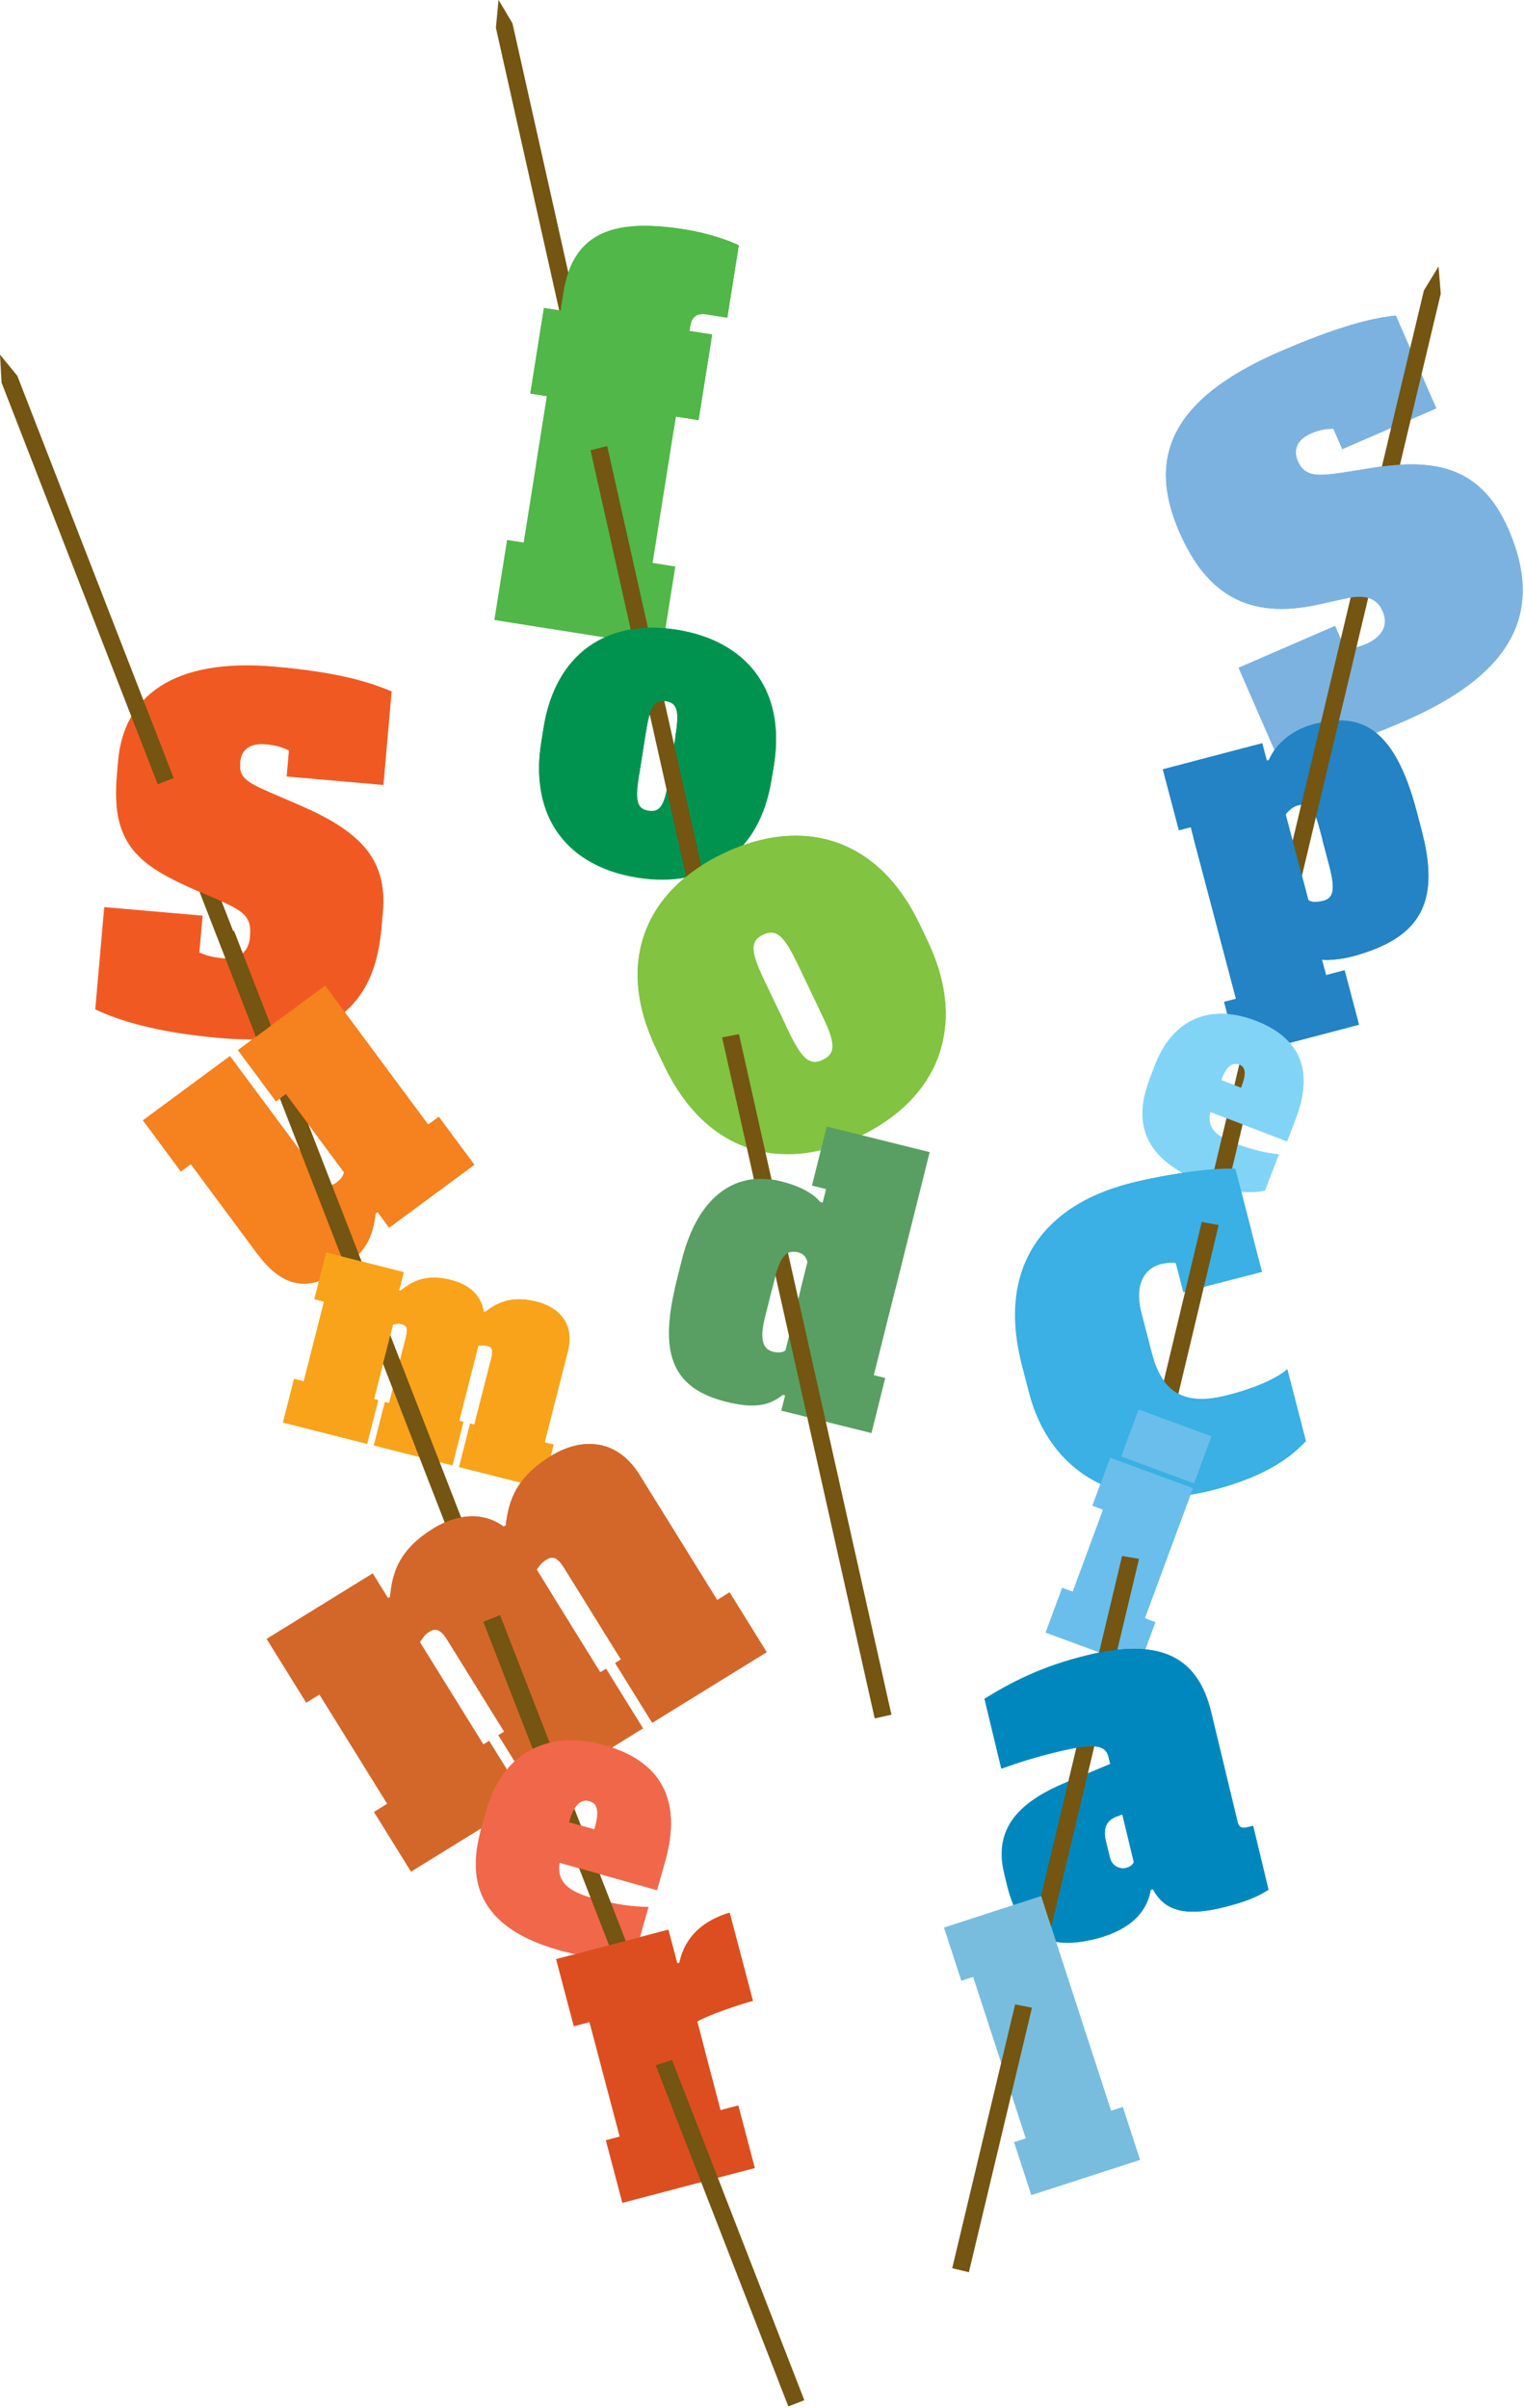 <?xml version="1.0" encoding="UTF-8" standalone="no"?>
<svg width="176px" height="278px" viewBox="0 0 176 278" version="1.1" xmlns="http://www.w3.org/2000/svg" xmlns:xlink="http://www.w3.org/1999/xlink">
    <!-- Generator: Sketch 43.2 (39069) - http://www.bohemiancoding.com/sketch -->
    <title>Summer food special</title>
    <desc>Created with Sketch.</desc>
    <defs>
        <polygon id="path-1" points="1.955 0.322 4.296 10.767 2.363 11.198 0.023 0.753"></polygon>
    </defs>
    <g id="Page-1" stroke="none" stroke-width="1" fill="none" fill-rule="evenodd">
        <g id="Artboard" transform="translate(-121, -175)">
            <g id="Summer-food-special" transform="translate(121, 175)">
                <g id="Summer" transform="translate(0, 40.599)">
                    <g id="Group-17" transform="translate(11, 36.086)">
                        <path d="M60.87,177.641 L76.176,173.622 L74.266,166.387 L72.215,166.926 L69.516,156.698 C70.861,155.918 74.347,154.736 75.947,154.316 L73.261,144.138 C70.386,145 68.125,146.767 67.461,149.929 L67.212,149.995 L66.184,146.103 L53.229,149.505 L55.27,157.238 L57.071,156.765 L60.561,169.987 L58.96,170.407 L60.87,177.641 Z" id="Fill-1" fill="#DC4E1F"></path>
                        <polygon id="Fill-3" points="61.367 161.2 65.214 154.284 70.632 157.228 65.933 166.384"></polygon>
                        <path d="M36.464,139.408 L49.773,131.193 L45.493,124.294 L44.825,124.707 L37.504,112.907 C37.929,112.316 38.031,112.056 38.556,111.732 C39.271,111.29 39.83,111.34 40.657,112.672 L47.21,123.235 L46.542,123.647 L50.822,130.545 L63.272,122.861 L58.992,115.962 L58.324,116.375 L50.974,104.528 C51.285,104.073 51.578,103.694 52.055,103.4 C52.771,102.958 53.33,103.008 54.156,104.34 L60.709,114.902 L60.041,115.315 L64.321,122.213 L77.535,114.058 L73.255,107.159 L71.824,108.043 L62.88,93.627 C60.193,89.297 56.085,89.267 52.555,91.445 C48.691,93.83 47.746,96.453 47.411,99.423 L47.173,99.571 C44.743,97.781 41.727,98.129 39.055,99.777 C35.192,102.162 34.294,104.756 34.055,107.667 L33.816,107.814 L32.045,104.96 L19.786,112.526 L24.362,119.901 L25.888,118.958 L33.71,131.567 L32.184,132.509 L36.464,139.408 Z" id="Fill-5" fill="#D3672A"></path>
                        <polygon id="Fill-7" points="41.355 109.949 45.202 103.033 50.62 105.977 45.922 115.132"></polygon>
                        <path d="M14.368,43.157 C25.787,44.154 32.156,40.602 33.028,30.65 L33.207,28.612 C33.759,22.318 30.34,19.18 23.453,16.223 L21.527,15.391 C17.616,13.72 16.566,13.266 16.729,11.408 L16.734,11.348 C16.86,9.909 17.781,9.083 19.704,9.251 C20.605,9.33 21.556,9.533 22.366,9.967 L22.103,12.964 L33.283,13.94 L34.229,3.149 C31.429,1.938 27.585,0.878 20.673,0.274 C9.073,-0.738 3.297,3.651 2.64,11.145 L2.498,12.764 C1.788,20.856 5.03,23.254 11.918,26.211 L13.843,27.043 C17.229,28.486 18.078,29.164 17.883,31.383 L17.878,31.443 C17.736,33.061 16.795,34.127 14.812,33.954 C13.249,33.817 12.609,33.52 12.023,33.288 L12.397,29.031 L1.037,28.04 L0.001,39.85 C3.256,41.403 7.936,42.596 14.368,43.157" id="Fill-9" fill="#F05A22"></path>
                        <polygon id="Fill-11" points="4.383 15.222 8.23 8.306 13.648 11.249 8.95 20.405"></polygon>
                        <path d="M28.681,69.699 C31.59,67.552 32.107,65.694 32.379,63.425 L32.609,63.255 L33.94,65.05 L43.778,57.789 L39.671,52.253 L38.446,53.157 L26.549,37.12 L16.481,44.551 L20.872,50.469 L22.02,49.622 L28.733,58.67 C28.607,59.059 28.452,59.41 27.916,59.805 C27.112,60.399 26.609,60.12 25.816,59.051 L15.562,45.229 L5.495,52.66 L9.885,58.578 L11.033,57.73 L18.653,68.001 C21.316,71.59 24.317,72.92 28.681,69.699" id="Fill-13" fill="#F5811F"></path>
                        <path d="M21.68,87.546 L31.394,90.007 L32.677,84.971 L32.19,84.848 L34.382,76.235 C34.844,76.167 35.01,76.098 35.394,76.195 C35.916,76.327 36.141,76.606 35.894,77.579 L33.931,85.289 L33.443,85.165 L32.161,90.201 L41.249,92.503 L42.531,87.467 L42.044,87.344 L44.246,78.696 C44.595,78.636 44.9,78.603 45.248,78.691 C45.77,78.823 45.996,79.102 45.748,80.075 L43.785,87.785 L43.297,87.662 L42.015,92.697 L51.66,95.141 L52.942,90.105 L51.898,89.84 L54.577,79.317 C55.382,76.156 53.568,74.255 50.991,73.602 C48.171,72.888 46.539,73.62 45.018,74.788 L44.844,74.744 C44.59,72.831 43.087,71.6 41.137,71.106 C38.317,70.392 36.719,71.133 35.269,72.318 L35.094,72.274 L35.625,70.19 L26.676,67.923 L25.305,73.307 L26.42,73.589 L24.076,82.792 L22.962,82.51 L21.68,87.546 Z" id="Fill-15" fill="#F9A31A"></path>
                    </g>
                    <polygon id="Fill-18" fill="#745511" points="25.12 67.424 30.076 80.168 31.875 79.33 27.026 66.863"></polygon>
                    <polygon id="Fill-19" fill="#745511" points="54.226 142.269 62.713 164.092 64.553 163.362 56.419 142.447"></polygon>
                    <path d="M64.571,184.561 C68.362,185.628 71.423,185.51 73.382,184.913 L74.897,179.556 C73.155,179.534 71.21,179.327 68.485,178.56 C65.602,177.749 64.318,176.708 64.615,174.453 L75.871,177.619 L76.807,174.31 C78.812,167.219 76.327,162.736 69.85,160.914 C62.939,158.97 57.989,162 56.162,168.46 L55.55,170.627 C53.723,177.087 55.803,182.095 64.571,184.561 L64.571,184.561 Z M65.754,169.67 C66.322,167.661 67.126,167.079 68.074,167.346 C68.983,167.601 69.256,168.444 68.688,170.453 L68.643,170.61 L65.721,169.788 L65.754,169.67 Z" id="Fill-20" fill="#F1674A"></path>
                    <polygon id="Fill-22" fill="#745511" points="0.012 0.359 0 0.364 0.18 3.577 91.042 237.227 92.888 236.513 1.997 2.786"></polygon>
                    <g id="Group-58" transform="translate(13.161, 46.861)">
                        <polygon id="Fill-26" points="58.352 134.387 61.234 141.798 59.388 142.512 56.506 135.101"></polygon>
                        <path d="M68.206,149.145 L67.355,145.924 C68.701,145.144 72.186,143.962 73.787,143.541 L71.1,133.364 C68.225,134.225 65.964,135.993 65.301,139.154 L65.051,139.22 L64.024,135.329 L51.069,138.73 L53.11,146.463 L54.91,145.991 L57.37,152.671 L68.206,149.145 Z" id="Fill-28" fill="#DC4E1F"></path>
                        <polygon id="Fill-30" points="12.819 22.787 9.938 15.377 11.784 14.663 14.666 22.073"></polygon>
                        <polygon id="Fill-32" points="17.014 28.149 19.896 35.56 18.049 36.274 15.168 28.863"></polygon>
                        <path d="M30.868,19.876 L31.047,17.838 C31.599,11.543 28.179,8.405 21.292,5.449 L19.367,4.616 C15.455,2.946 14.405,2.492 14.568,0.633 L14.573,0.573 C14.7,-0.866 0.21,4.57 0.316,5.645 C0.832,10.911 4.037,12.981 9.757,15.436 L11.682,16.268 C15.069,17.712 15.918,18.39 15.723,20.608 L15.718,20.668 C15.576,22.287 29.995,29.827 30.868,19.876" id="Fill-34" fill="#F05A22"></path>
                        <polygon id="Fill-36" points="21.893 46.105 19.012 38.695 20.858 37.981 23.74 45.391"></polygon>
                        <path d="M30.448,52.481 L31.779,54.275 L41.618,47.014 L37.51,41.478 L36.285,42.382 L24.388,26.346 L14.32,33.776 L18.711,39.694 L19.859,38.847 L26.573,47.896 C26.446,48.285 26.292,48.635 25.756,49.031 C24.952,49.624 30.448,52.481 30.448,52.481" id="Fill-38" fill="#F5811F"></path>
                        <polygon id="Fill-40" points="32.574 73.591 29.391 65.407 31.238 64.694 34.42 72.877"></polygon>
                        <polygon id="Fill-42" points="27.169 54.206 29.738 60.814 27.892 61.528 25.322 54.92"></polygon>
                        <path d="M19.519,76.772 L29.234,79.233 L30.516,74.196 L30.029,74.073 L32.222,65.46 C32.684,65.392 32.85,65.323 33.233,65.42 C33.755,65.553 33.981,65.831 33.733,66.804 L42.085,67.921 C42.434,67.862 42.739,67.828 43.087,67.916 C43.609,68.049 43.835,68.328 43.587,69.3 L41.624,77.01 L41.137,76.887 L39.854,81.923 L50.782,79.33 L49.737,79.066 L52.417,68.542 C53.221,65.382 51.408,63.48 48.831,62.827 C46.01,62.113 44.378,62.846 42.858,64.013 L42.684,63.969 C42.429,62.056 40.927,60.825 38.977,60.331 C36.156,59.617 34.559,60.359 33.108,61.544 L32.934,61.5 L33.465,59.416 L24.516,57.149 L23.145,62.532 L24.259,62.814 L21.916,72.018 L20.801,71.736 L19.519,76.772 Z" id="Fill-44" fill="#F9A31A"></path>
                        <polygon id="Fill-46" points="55.372 132.186 52.491 124.775 54.337 124.061 57.219 131.472"></polygon>
                        <polygon id="Fill-48" points="48.972 110.297 51.854 117.707 50.007 118.422 47.126 111.011"></polygon>
                        <polygon id="Fill-50" points="53.23 121.215 55.061 125.923 53.214 126.637 51.384 121.929"></polygon>
                        <polygon id="Fill-52" points="38.368 83.028 41.249 90.438 39.403 91.152 36.521 83.742"></polygon>
                        <path d="M51.455,127.592 L62.711,130.758 L63.646,127.449 C65.651,120.359 63.167,115.875 56.69,114.053 C49.778,112.109 44.829,115.139 43.002,121.599 L42.389,123.766 C40.562,130.226 51.158,129.847 51.455,127.592 L51.455,127.592 Z M52.594,122.809 C53.162,120.8 53.966,120.218 54.914,120.485 C55.822,120.741 56.095,121.583 55.528,123.592 L55.483,123.75 L52.56,122.928 L52.594,122.809 Z" id="Fill-54" fill="#F1674A"></path>
                        <path d="M50.59,96.616 L48.814,93.753 C49.125,93.298 49.418,92.919 49.895,92.625 C50.61,92.183 51.169,92.233 51.996,93.565 L58.549,104.128 L57.881,104.54 L62.161,111.439 L75.374,103.284 L71.094,96.385 L69.663,97.268 L60.719,82.852 C58.033,78.522 53.924,78.492 50.394,80.671 C46.53,83.056 45.585,85.679 45.251,88.649 L45.012,88.796 C42.582,87.006 39.566,87.354 36.895,89.003 C33.031,91.388 32.133,93.981 31.895,96.892 L39.726,100.95 L50.59,96.616 Z" id="Fill-56" fill="#D3672A"></path>
                    </g>
                </g>
                <g id="food" transform="translate(57.091, 0)">
                    <g id="Group-13" transform="translate(0, 26.001)">
                        <path d="M0,45.581 L19.428,48.649 L20.897,39.403 L18.277,38.989 L20.962,22.091 L23.582,22.504 L25.152,12.621 L22.532,12.207 L22.613,11.697 C22.786,10.613 23.324,10.109 24.538,10.301 L26.903,10.674 L28.23,2.321 C27.258,1.841 24.847,0.937 21.971,0.483 C13.855,-0.798 9.09,0.737 7.966,7.815 L7.641,9.856 L5.724,9.553 L4.154,19.437 L6.071,19.74 L3.386,36.638 L1.469,36.335 L0,45.581 Z" id="Fill-1" fill="#50B748"></path>
                        <path d="M16.53,75.334 C24.496,76.594 30.64,72.7 32.022,63.981 L32.291,62.285 C33.674,53.566 29.035,47.966 21.07,46.706 C13.105,45.446 7.058,49.356 5.675,58.075 L5.406,59.771 C4.023,68.49 8.565,74.074 16.53,75.334 M17.808,67.592 C16.448,67.376 16.254,66.402 16.715,63.496 L17.506,58.506 C17.967,55.6 18.453,54.734 19.813,54.949 C21.173,55.164 21.367,56.138 20.906,59.044 L20.115,64.034 C19.654,66.94 19.168,67.807 17.808,67.592" id="Fill-3" fill="#009350"></path>
                        <path d="M42.116,105.235 C51.214,100.907 54.777,92.553 50.012,82.59 L49.086,80.653 C44.321,70.69 35.569,68.194 26.471,72.522 C17.373,76.849 13.921,85.15 18.686,95.113 L19.612,97.051 C24.377,107.014 33.018,109.563 42.116,105.235 M37.936,96.352 C36.383,97.091 35.492,96.224 33.903,92.903 L31.177,87.202 C29.588,83.881 29.473,82.644 31.027,81.905 C32.58,81.166 33.471,82.033 35.06,85.355 L37.786,91.056 C39.375,94.377 39.49,95.613 37.936,96.352" id="Fill-5" fill="#82C341"></path>
                        <polygon id="Fill-7" points="22.982 93.465 26.829 86.549 32.248 89.492 27.549 98.648"></polygon>
                        <path d="M26.763,135.838 C29.795,136.592 31.619,136.393 33.31,135.043 L33.574,135.109 L33.135,136.863 L43.552,139.453 L45.141,133.094 L43.823,132.766 L50.259,107.024 L38.393,104.073 L36.693,110.871 L38.319,111.275 L37.925,112.854 L37.617,112.777 C36.87,111.846 35.408,110.97 33.079,110.391 C28.244,109.189 23.62,111.626 21.646,119.52 L21.043,121.932 C19.069,129.826 20.17,134.198 26.763,135.838 M32.088,130.035 C30.913,129.696 30.67,128.425 31.251,126.1 L32.381,121.583 C33.039,118.952 33.818,118.261 35.049,118.567 C35.84,118.764 36.005,119.224 36.17,119.684 L33.615,129.902 C33.319,130.154 32.835,130.221 32.088,130.035" id="Fill-9" fill="#599F63"></path>
                        <polygon id="Fill-11" points="7.724 25.27 11.571 18.355 16.989 21.298 12.29 30.454"></polygon>
                    </g>
                    <polygon id="Fill-14" fill="#745511" points="0.482 0.003 0.178 3.207 43.925 198.396 45.858 197.965 2.093 2.696 0.495 0"></polygon>
                    <g id="Group-36" transform="translate(3.961, 26.001)">
                        <g id="Group-17" transform="translate(2.161, 3.232)">
                            <mask id="mask-2" fill="white">
                                <use xlink:href="#path-1"></use>
                            </mask>
                            <g id="Clip-16"></g>
                            <polygon id="Fill-15" mask="url(#mask-2)" points="1.955 0.322 4.296 10.767 2.363 11.198 0.023 0.753"></polygon>
                        </g>
                        <polygon id="Fill-18" points="27.355 106.958 29.696 117.403 27.763 117.834 25.422 107.389"></polygon>
                        <polygon id="Fill-20" points="19.073 70.073 21.414 80.518 19.481 80.949 17.14 70.504"></polygon>
                        <polygon id="Fill-22" points="12.987 42.956 15.328 53.402 13.396 53.833 11.055 43.387"></polygon>
                        <path d="M48.112,92.343 C48.362,89.357 47.717,86.073 46.051,82.59 L45.125,80.653 C40.36,70.689 31.607,68.194 22.51,72.522 C14.269,76.442 10.661,83.621 13.595,92.343 L19.09,94.406 L29.674,92.343 L27.215,87.202 C25.627,83.88 25.513,82.644 27.066,81.905 C28.619,81.166 29.51,82.033 31.099,85.354 L33.826,91.056 C34.051,91.527 34.243,91.951 34.408,92.343 L48.112,92.343 Z" id="Fill-24" fill="#82C341"></path>
                        <path d="M16.765,23.572 L17.001,22.091 L19.621,22.504 L21.192,12.62 L18.571,12.207 L18.652,11.697 C18.824,10.613 19.363,10.11 20.577,10.301 L22.942,10.675 L24.269,2.321 C23.297,1.841 20.886,0.937 18.01,0.483 C9.894,-0.798 5.129,0.737 4.005,7.815 L3.681,9.856 L1.763,9.553 L0.193,19.437 L2.11,19.74 L0.869,27.555 L16.765,23.572 Z" id="Fill-26" fill="#50B748"></path>
                        <polygon id="Fill-28" points="14.819 60.123 13.08 52.366 15.013 51.935 16.751 59.692"></polygon>
                        <path d="M28.33,62.285 C29.713,53.566 25.074,47.966 17.109,46.706 C9.143,45.446 3.096,49.356 1.714,58.075 L1.445,59.771 C1.24,61.063 1.174,62.281 1.222,63.431 L12.764,63.431 L13.545,58.507 C14.006,55.6 14.492,54.734 15.852,54.949 C17.212,55.164 17.406,56.138 16.945,59.044 L28.148,63.431 L28.33,62.285 Z" id="Fill-30" fill="#009350"></path>
                        <polygon id="Fill-32" points="29.443 116.404 31.182 124.16 29.249 124.591 27.511 116.835"></polygon>
                        <path d="M42.336,122.871 L46.298,107.024 L34.432,104.073 L32.732,110.871 L34.358,111.275 L33.964,112.854 L33.656,112.777 C32.909,111.846 31.447,110.97 29.118,110.391 C24.283,109.189 19.659,111.626 17.685,119.52 L17.082,121.932 C17.001,122.254 16.934,122.561 16.864,122.871 L28.098,122.871 L28.42,121.583 C29.078,118.952 29.857,118.261 31.088,118.567 C31.879,118.764 32.044,119.224 32.209,119.684 L31.412,122.871 L42.336,122.871 Z" id="Fill-34" fill="#599F63"></path>
                    </g>
                </g>
                <g id="Special" transform="translate(142.586, 146.757) rotate(1) translate(-142.586, -146.757) translate(110.358, 30.391)">
                    <g id="Group-10" transform="translate(6.842, 5.474)">
                        <g id="Group-3" transform="translate(15.844, 0)" fill="#7CB2E0">
                            <path d="M27.992,47.084 C39.827,41.705 44.231,34.699 39.688,24.755 C36.47,17.712 31.338,16.541 23.767,17.898 L20.753,18.434 C17.499,18.996 16.032,19.079 15.212,17.283 C14.613,15.971 15.064,14.765 16.656,14.042 C17.833,13.507 18.651,13.468 19.23,13.456 L20.303,15.803 L31.099,10.896 L26.24,0.261 C22.653,0.641 17.858,2.404 12.875,4.668 C-0.136,10.583 -2.022,17.612 1.669,25.691 C4.856,32.666 9.681,35.726 17.818,33.779 L20.908,33.042 C23.312,32.449 24.621,32.938 25.284,34.388 C26.073,36.115 25.174,37.44 23.444,38.227 C22.475,38.667 21.55,38.838 21.008,38.75 L19.841,36.195 L8.768,41.228 L13.721,52.07 C17.321,51.351 22.317,49.664 27.992,47.084" id="Fill-1"></path>
                        </g>
                        <path d="M25.394,86.087 L39.243,82.191 L37.475,75.938 L35.341,76.538 L34.842,74.771 C35.6,74.852 37.207,74.644 38.252,74.35 C46.698,71.974 48.313,67.46 46.02,59.349 L45.482,57.446 C42.664,47.478 38.605,46.126 33.338,47.608 C31.022,48.259 29.079,49.882 28.301,51.813 L28.074,51.876 L27.511,49.883 L16.068,53.102 L18.053,60.125 L19.415,59.742 L24.988,79.451 L23.626,79.834 L25.394,86.087 Z M34.877,67.962 C34.105,68.18 33.464,68.164 33.147,67.911 L30.367,58.079 C30.673,57.602 31.277,57.138 31.686,57.023 C33.185,56.602 33.578,57.127 34.411,60.072 L35.513,63.969 C36.333,66.868 35.921,67.669 34.877,67.962 L34.877,67.962 Z" id="Fill-4" fill="#2383C5"></path>
                        <path d="M21.62,100.739 C24.62,101.829 27.1,101.917 28.72,101.552 L30.266,97.312 C28.86,97.19 27.3,96.905 25.144,96.123 C22.863,95.294 21.888,94.375 22.264,92.569 L31.17,95.804 L32.125,93.185 C34.172,87.573 32.434,83.799 27.309,81.938 C21.841,79.951 17.658,82.104 15.793,87.218 L15.168,88.933 C13.302,94.046 14.682,98.219 21.62,100.739 L21.62,100.739 Z M23.472,88.771 C24.052,87.181 24.737,86.759 25.487,87.031 C26.206,87.292 26.376,87.989 25.796,89.58 L25.751,89.704 L23.438,88.865 L23.472,88.771 Z" id="Fill-6" fill="#81D4F6"></path>
                        <path d="M23.373,136.188 C28.707,134.712 31.884,132.675 33.952,130.363 L31.658,122.11 C30.315,123.319 27.718,124.424 24.901,125.203 C20.466,126.43 17.413,125.664 15.983,120.521 L14.703,115.916 C13.639,112.089 15.487,110.611 16.686,110.279 C17.465,110.064 18.218,109.985 18.567,110.081 L19.498,113.43 L28.548,110.927 L25.256,99.085 C23.275,98.925 17.502,99.749 12.947,101.009 C3.417,103.646 -2.166,110.728 0.993,122.091 L1.908,125.381 C4.336,134.112 12.105,139.305 23.373,136.188" id="Fill-8" fill="#3AB0E4"></path>
                    </g>
                    <path d="M11.119,158.474 L21.968,162.255 L23.793,157.04 L22.567,156.613 L27.854,141.508 L18.23,138.155 L16.279,143.729 L17.505,144.156 L14.169,153.687 L12.944,153.26 L11.119,158.474 Z M19.5,137.992 L27.97,140.944 L29.883,135.478 L21.414,132.526 L19.5,137.992 Z" id="Fill-11" fill="#6ABEEB"></path>
                    <path d="M17.223,193.804 C20.875,192.862 23.326,190.99 23.779,187.944 L24.043,187.876 C25.227,190.049 27.357,191.077 31.961,189.889 C34.978,189.11 36.271,188.438 37.379,187.701 L35.477,180.362 L34.736,180.553 C34.101,180.717 33.821,180.507 33.657,179.874 L30.4,167.306 C28.662,160.6 23.942,158.945 16.109,160.967 C10.553,162.401 7.016,164.44 4.207,166.235 L6.287,174.262 C8.243,173.531 10.107,172.881 12.806,172.185 C17.04,171.092 18.288,171.334 18.644,172.706 L18.849,173.499 L13.829,175.696 C9.113,177.757 5.358,180.698 6.808,186.296 L7.178,187.721 C8.752,193.794 12.355,195.061 17.223,193.804 M20.882,185.48 C20.246,185.644 19.277,185.388 18.989,184.279 L18.51,182.43 C18.045,180.635 18.755,179.889 19.892,179.482 L20.354,179.307 L21.778,184.799 C21.635,185.117 21.358,185.357 20.882,185.48" id="Fill-12" fill="#0088BE"></path>
                    <polygon id="Fill-14" fill="#78BDDE" points="0 192.73 2.101 198.813 3.447 198.351 9.853 216.893 8.506 217.355 10.608 223.438 23.101 219.15 21 213.067 19.654 213.529 11.147 188.904"></polygon>
                    <g id="Group-21" transform="translate(5.401, 104.959)">
                        <polygon id="Fill-15" points="0.234 96.887 3.927 90.248 9.129 93.073 4.618 101.863"></polygon>
                        <polygon id="Fill-17" points="10.929 39.336 19.541 37.937 21.274 48.549 12.661 49.948"></polygon>
                        <polygon id="Fill-19" points="20.038 6.649 23.732 0.01 28.933 2.836 24.423 11.625"></polygon>
                    </g>
                    <polygon id="Fill-22" fill="#745511" points="53.736 0 52.103 2.776 1.622 232.035 3.556 232.46 54.055 3.121 53.748 0.003"></polygon>
                    <g id="Group-41" transform="translate(7.202, 17.685)">
                        <polygon id="Fill-23" points="29.923 53.078 31.715 44.947 33.668 45.375 31.876 53.506"></polygon>
                        <polygon id="Fill-25" points="39.772 8.321 41.564 0.19 43.517 0.618 41.725 8.749"></polygon>
                        <path d="M24.628,67.24 L23.266,67.623 L25.033,73.876 L38.883,69.979 L37.115,63.727 L34.981,64.327 L34.481,62.56 C35.239,62.64 36.847,62.432 37.892,62.139 C45.795,59.916 47.717,55.819 46.053,48.657 L34.276,48.657 L35.152,51.757 C35.972,54.657 35.562,55.457 34.517,55.751 C33.745,55.968 33.104,55.953 32.787,55.7 L30.796,48.657 L19.374,48.657 L24.628,67.24 Z" id="Fill-27" fill="#2383C5"></path>
                        <path d="M26.878,94.001 L24.896,86.874 C22.915,86.714 17.142,87.538 12.587,88.798 C8.82,89.84 18.531,89.874 16.294,92.295 L26.878,94.001 Z" id="Fill-29" fill="#3AB0E4"></path>
                        <polygon id="Fill-31" points="20.192 106.604 18.481 114.367 16.528 113.938 18.239 106.176"></polygon>
                        <path d="M23.012,123.977 C28.347,122.501 31.524,120.463 33.592,118.152 L31.298,109.899 C29.955,111.108 27.358,112.212 24.541,112.992 C20.106,114.219 17.053,113.453 15.623,108.31 L14.343,103.705 C13.279,99.877 15.127,98.4 16.326,98.068 C17.105,97.853 -2.526,98.517 0.633,109.88 L1.548,113.17 C3.975,121.901 11.745,127.094 23.012,123.977" id="Fill-33" fill="#3AB0E4"></path>
                        <polygon id="Fill-35" points="6.428 159.749 8.139 151.986 10.092 152.415 8.381 160.177"></polygon>
                        <polygon id="Fill-37" points="6.24 169.995 3.429 182.745 1.476 182.317 4.287 169.567"></polygon>
                        <polygon id="Fill-39" points="13.046 139.072 10.235 151.822 8.282 151.394 11.092 138.643"></polygon>
                    </g>
                    <polygon id="Fill-42" fill="#78BDDE" points="0 192.73 2.101 198.813 3.447 198.351 6.031 201.026 15.934 202.821 11.147 188.904"></polygon>
                    <path d="M17.223,193.804 C20.875,192.862 23.326,190.99 23.779,187.944 L24.043,187.876 C25.227,190.049 27.357,191.077 31.961,189.889 C34.978,189.11 36.271,188.438 37.379,187.701 L35.477,180.362 L34.736,180.553 C34.101,180.717 33.821,180.507 33.657,179.874 L30.4,167.306 C28.662,160.6 23.942,158.945 16.109,160.967 C10.553,162.401 7.016,164.44 4.207,166.235 L6.287,174.262 C8.243,173.531 10.107,172.881 12.806,172.185 C17.04,171.092 18.288,171.334 18.644,172.706 L18.849,173.499 C18.849,173.499 12.355,195.061 17.223,193.804 M20.882,185.48 C20.246,185.644 19.277,185.388 18.989,184.279 L18.51,182.43 C18.045,180.635 18.755,179.889 19.892,179.482 L20.354,179.307 L21.778,184.799 C21.635,185.117 21.358,185.357 20.882,185.48" id="Fill-43" fill="#0088BE"></path>
                    <path d="M27.97,140.944 L29.883,135.477 L21.413,132.526 L19.5,137.992 L27.97,140.944 Z M27.854,141.508 L18.23,138.155 L16.279,143.729 L17.505,144.156 L17.464,149.127 L24.666,150.205 L27.854,141.508 Z" id="Fill-45" fill="#6ABEEB"></path>
                    <g id="Group-56" transform="translate(21.605, 5.474)">
                        <polygon id="Fill-46" points="11.74 91.753 10.757 96.211 8.804 95.783 9.787 91.325"></polygon>
                        <polygon id="Fill-48" points="25.333 30.032 23.54 38.163 21.587 37.735 23.38 29.604"></polygon>
                        <polygon id="Fill-50" points="13.558 83.565 11.765 91.696 9.812 91.267 11.605 83.136"></polygon>
                        <path d="M7.5,92.569 L16.406,95.804 L17.362,93.185 C19.409,87.573 17.671,83.799 12.546,81.938 C7.077,79.951 2.894,82.104 1.029,87.218 L0.404,88.932 C-1.461,94.046 7.125,94.375 7.5,92.569 L7.5,92.569 Z M8.709,88.771 C9.289,87.181 9.973,86.759 10.723,87.031 C11.442,87.292 11.612,87.99 11.032,89.58 L10.987,89.704 L8.674,88.865 L8.709,88.771 Z" id="Fill-52" fill="#81D4F6"></path>
                        <path d="M40.768,24.755 C37.55,17.711 32.419,16.542 24.847,17.898 L21.833,18.434 C18.579,18.996 17.113,19.079 16.292,17.283 C15.693,15.971 16.145,14.765 17.736,14.042 C18.913,13.507 19.731,13.468 20.31,13.455 L27.32,0.261 C23.733,0.641 18.938,2.403 13.955,4.669 C0.944,10.583 -0.942,17.612 2.749,25.691 C5.936,32.666 10.761,35.726 18.898,33.779 L21.988,33.042 C24.392,32.449 25.701,32.938 26.364,34.388 C27.153,36.114 45.039,34.102 40.768,24.755" id="Fill-54" fill="#7CB2E0"></path>
                    </g>
                </g>
            </g>
        </g>
    </g>
</svg>